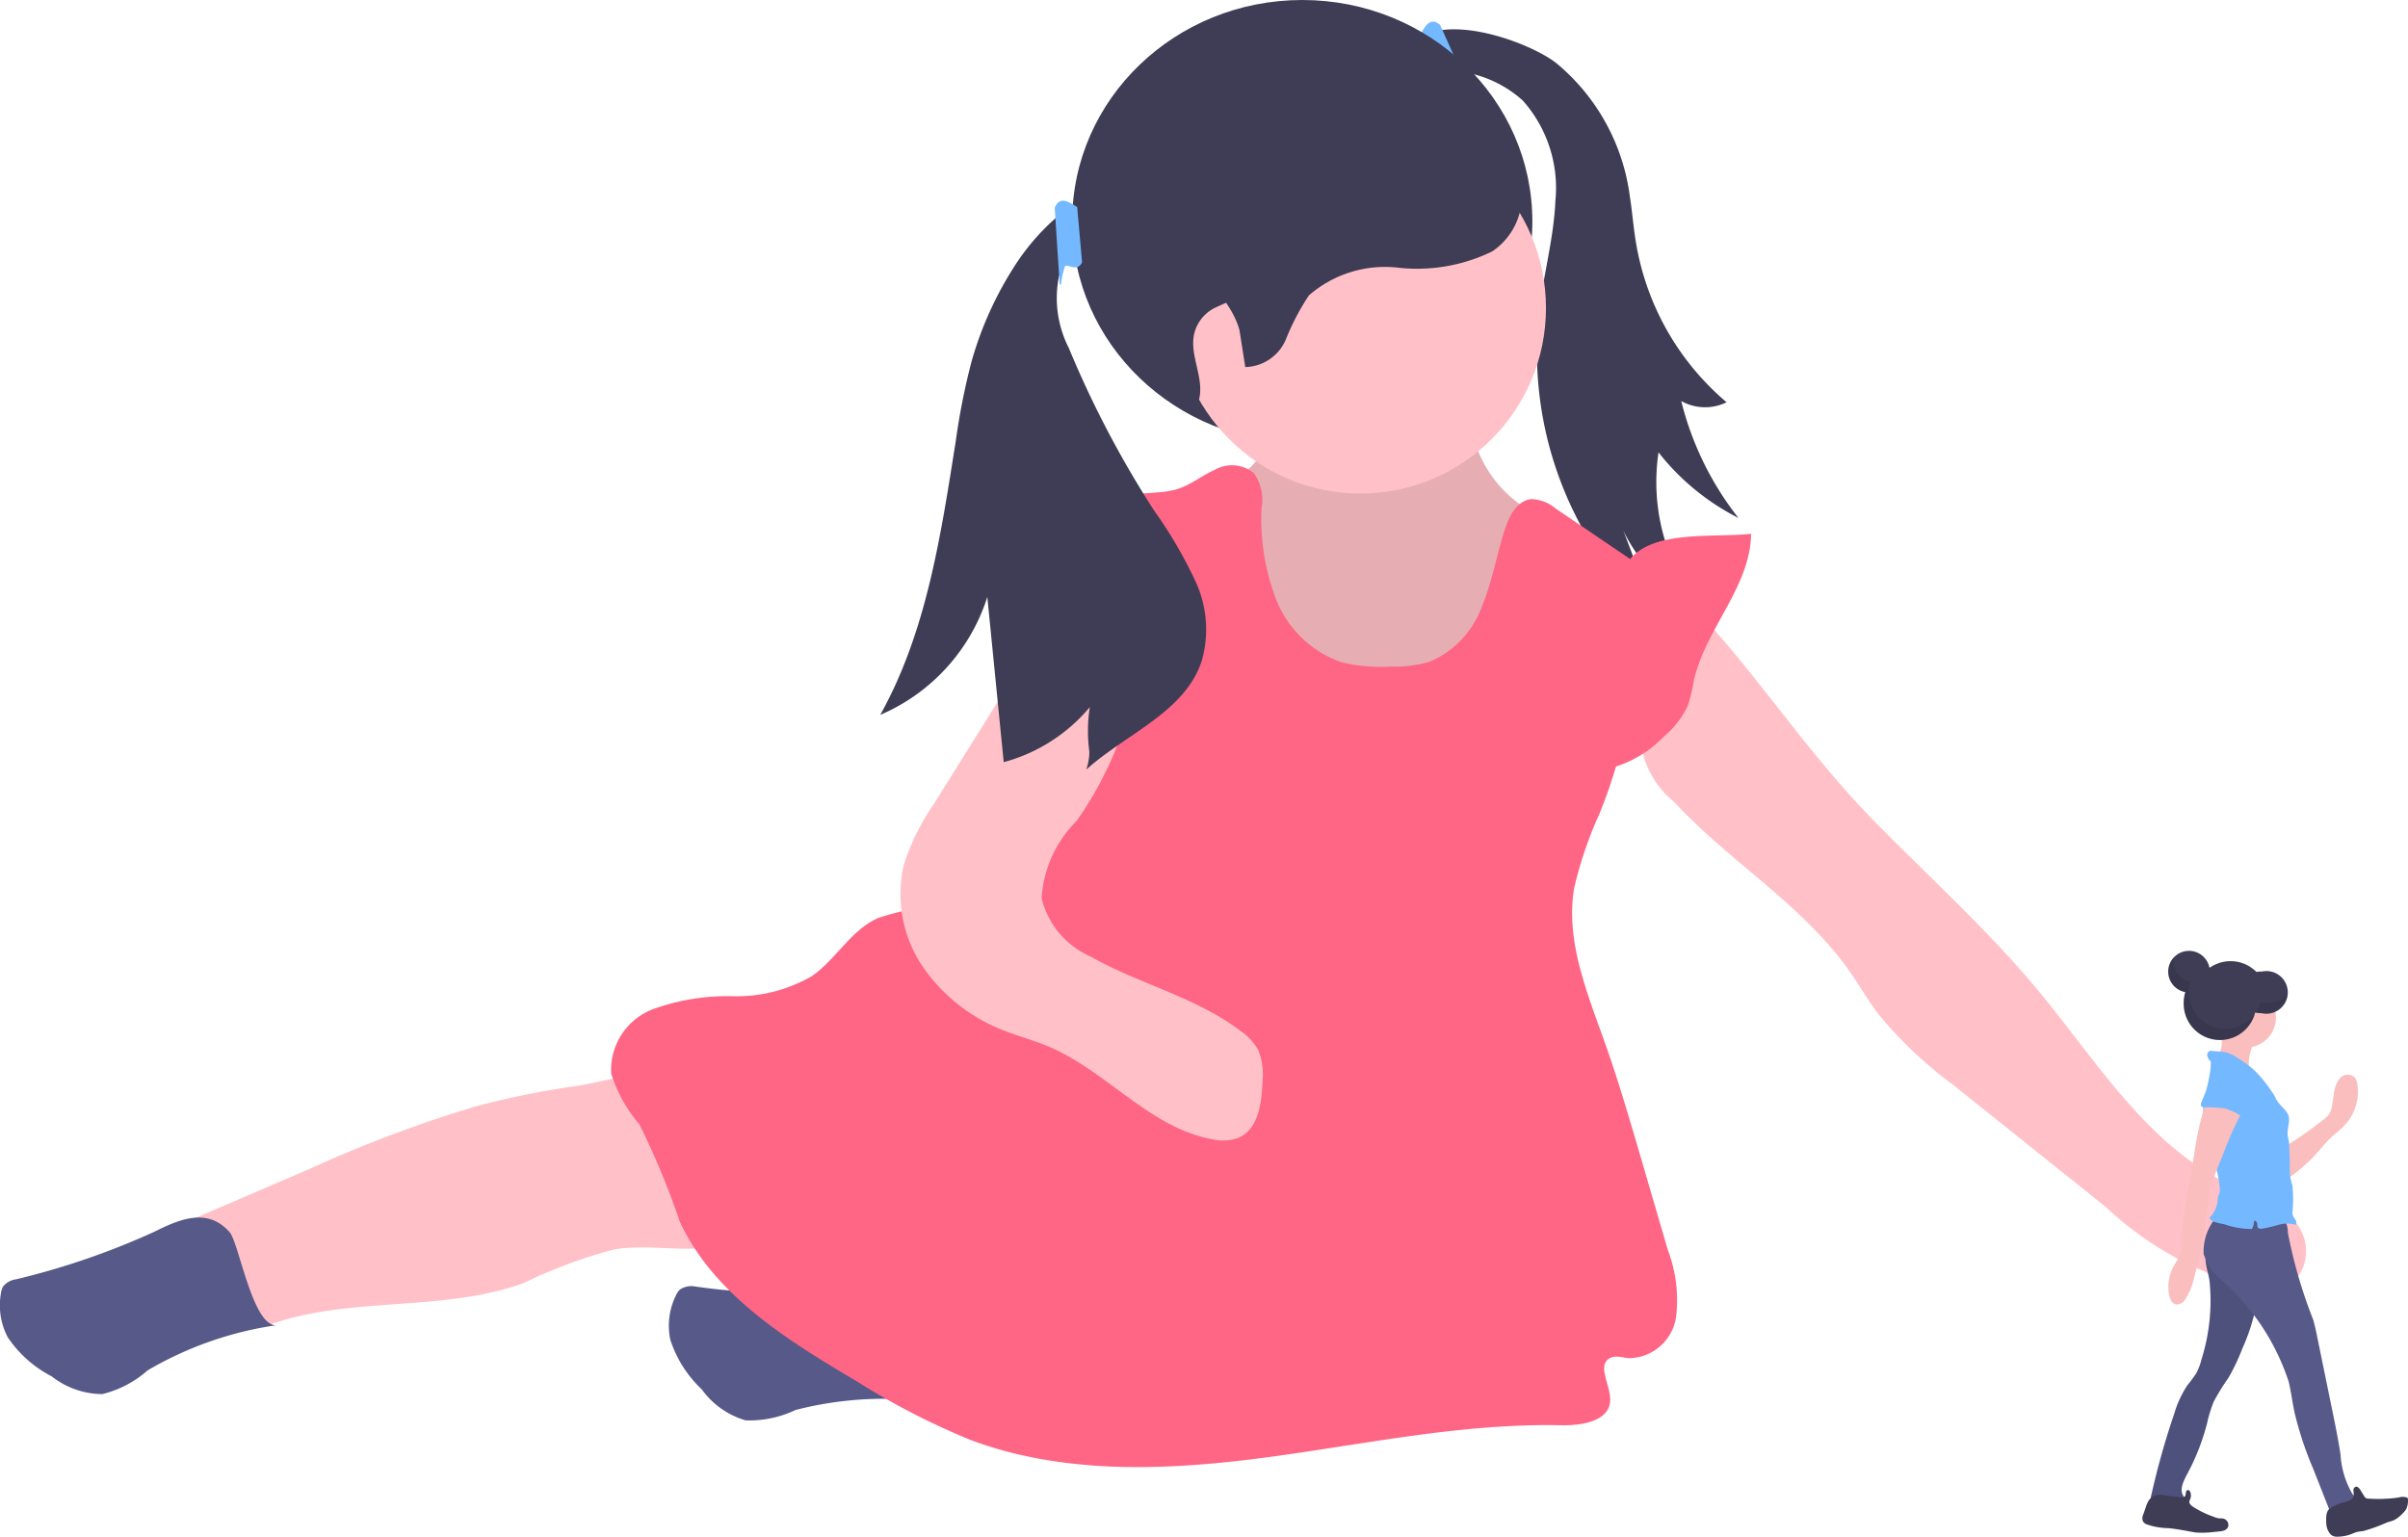 <svg xmlns="http://www.w3.org/2000/svg" width="79.645" height="50.837" viewBox="0 0 79.645 50.837">
  <g id="girl_ill" data-name="girl ill" transform="translate(-208.642 -211.81)">
    <path id="Path_24208" data-name="Path 24208" d="M674.034,346.5a6.869,6.869,0,0,1,2.443,4.415c.079.5.116,1.01.2,1.513a8.812,8.812,0,0,0,3,5.3,1.609,1.609,0,0,1-1.5-.041,10.241,10.241,0,0,0,1.892,3.868,7.893,7.893,0,0,1-2.643-2.169,6.653,6.653,0,0,0,1.345,5.087,5.316,5.316,0,0,1-2.835-3.36l1.181,3.115a3.291,3.291,0,0,1-1.7-1.486,12.061,12.061,0,0,1-1.928-8.1c.146-1.192.472-2.363.525-3.563a4.351,4.351,0,0,0-1.075-3.329,3.84,3.84,0,0,0-2.445-.99c-.56-.04-2.009.407-1.461-.6C669.868,344.617,673.057,345.749,674.034,346.5Z" transform="translate(-413.928 -132.611)" fill="#3f3d56"/>
    <path id="Path_24209" data-name="Path 24209" d="M674.06,343.759l.708,1.694c.31.248.47-.238.579-.132a2.879,2.879,0,0,1,.371.462l.038-.021-1.039-2.32C674.361,343.127,674.184,343.572,674.06,343.759Z" transform="translate(-418.443 -130.807)" fill="#74b9ff"/>
    <ellipse id="Ellipse_1863" data-name="Ellipse 1863" cx="7.61" cy="7.324" rx="7.61" ry="7.324" transform="translate(244.105 211.81)" fill="#3f3d56"/>
    <path id="Path_24210" data-name="Path 24210" d="M482.1,684.05a11.77,11.77,0,0,0-4.554.258,3.546,3.546,0,0,1-1.654.344,2.734,2.734,0,0,1-1.449-1.024,3.923,3.923,0,0,1-1.041-1.642,2.256,2.256,0,0,1,.183-1.462.6.6,0,0,1,.137-.2.669.669,0,0,1,.474-.105,19.814,19.814,0,0,0,4.281.163c.825-.146,2.451-.753,2.933.29C481.618,681.1,481.277,683.989,482.1,684.05Z" transform="translate(-242.589 -425.855)" fill="#575a89"/>
    <path id="Path_24211" data-name="Path 24211" d="M354.373,625.756a42.3,42.3,0,0,0-5.539,2.081l-4.034,1.733,1.192,2.952c.1.248-.092.233.156.344a2.15,2.15,0,0,0,1.191.187c2.718-1.039,5.844-.444,8.577-1.441a16.387,16.387,0,0,1,3.006-1.114c1.238-.2,2.549.183,3.748-.194a.619.619,0,0,0,.332-.2.626.626,0,0,0,.069-.4,6.631,6.631,0,0,0-.947-2.856c-.328-.579-.852-1.733-1.5-2.016-.737-.316-2.175.146-2.943.26A28.331,28.331,0,0,0,354.373,625.756Z" transform="translate(-129.948 -377.36)" fill="#ffc1c7"/>
    <path id="Path_24212" data-name="Path 24212" d="M303.833,666.461a11.748,11.748,0,0,0-4.306,1.5,3.545,3.545,0,0,1-1.5.786,2.728,2.728,0,0,1-1.674-.586,3.911,3.911,0,0,1-1.453-1.291,2.262,2.262,0,0,1-.227-1.457.608.608,0,0,1,.076-.232.663.663,0,0,1,.428-.232,25.028,25.028,0,0,0,4.564-1.57c.753-.371,1.746-.852,2.5.017C302.552,663.759,303.02,666.635,303.833,666.461Z" transform="translate(-86 -410.819)" fill="#575a89"/>
    <path id="Path_24213" data-name="Path 24213" d="M621.133,444.546a2.364,2.364,0,0,0-.118.9v2.285a2.858,2.858,0,0,0,.115.973,2.525,2.525,0,0,0,.78.99,10.71,10.71,0,0,0,3.517,2.028,3.753,3.753,0,0,0,2.236.212,3.832,3.832,0,0,0,1.16-.629,13.117,13.117,0,0,0,2.567-2.47,3.794,3.794,0,0,0,1.016-3.325,4.044,4.044,0,0,1-3.009-2.7,3.828,3.828,0,0,0-.51-1.32c-.639-.79-1.877-.568-2.848-.272-.942.286-2.579.452-3.277,1.17-.276.284-.381.749-.651,1.059C621.788,443.827,621.331,444.062,621.133,444.546Z" transform="translate(-371.961 -216.339)" fill="#ffc1c7"/>
    <path id="Path_24214" data-name="Path 24214" d="M621.133,444.546a2.364,2.364,0,0,0-.118.9v2.285a2.858,2.858,0,0,0,.115.973,2.525,2.525,0,0,0,.78.99,10.71,10.71,0,0,0,3.517,2.028,3.753,3.753,0,0,0,2.236.212,3.832,3.832,0,0,0,1.16-.629,13.117,13.117,0,0,0,2.567-2.47,3.794,3.794,0,0,0,1.016-3.325,4.044,4.044,0,0,1-3.009-2.7,3.828,3.828,0,0,0-.51-1.32c-.639-.79-1.877-.568-2.848-.272-.942.286-2.579.452-3.277,1.17-.276.284-.381.749-.651,1.059C621.788,443.827,621.331,444.062,621.133,444.546Z" transform="translate(-371.961 -216.339)" opacity="0.1"/>
    <circle id="Ellipse_1864" data-name="Ellipse 1864" cx="6.137" cy="6.137" r="6.137" transform="translate(247.501 215.861)" fill="#ffc1c7"/>
    <path id="Path_24215" data-name="Path 24215" d="M739.527,514.709c.319.456.6.94.93,1.385a13.6,13.6,0,0,0,2.476,2.352L748,522.5a11.091,11.091,0,0,0,4.689,2.631,1.774,1.774,0,0,0,1.717-.4,1.49,1.49,0,0,0-.344-1.934,7,7,0,0,0-1.9-1.012c-2.768-1.286-4.445-4.086-6.393-6.438-1.712-2.064-3.724-3.857-5.591-5.781-1.981-2.045-3.548-4.419-5.439-6.512a6.864,6.864,0,0,0-2.137,3.467,3,3,0,0,0,1.114,2.573C735.545,511.077,737.965,512.486,739.527,514.709Z" transform="translate(-469.706 -270.76)" fill="#ffc1c7"/>
    <path id="Path_24216" data-name="Path 24216" d="M729.324,480.2c-.022,1.749-1.509,3.141-1.892,4.847a5.735,5.735,0,0,1-.2.832,2.9,2.9,0,0,1-.775,1.009,3.859,3.859,0,0,1-1.8,1.068c-.083.016.248-5.736.364-6.27C725.381,479.959,727.883,480.355,729.324,480.2Z" transform="translate(-462.764 -250.73)" fill="#ff6584"/>
    <path id="Path_24217" data-name="Path 24217" d="M479.3,463.323a7.407,7.407,0,0,0,.484,3.032,3.571,3.571,0,0,0,2.158,2.074,5.427,5.427,0,0,0,1.621.146,4.18,4.18,0,0,0,1.3-.162,3.154,3.154,0,0,0,1.743-1.877c.334-.815.477-1.694.752-2.529.144-.44.41-.932.867-.973a1.3,1.3,0,0,1,.8.31l2.476,1.678a16.109,16.109,0,0,1-1.039,8.454,12.846,12.846,0,0,0-.825,2.44c-.288,1.746.443,3.477,1.034,5.145.431,1.216.792,2.455,1.155,3.693l.912,3.121a4.646,4.646,0,0,1,.27,2.229,1.593,1.593,0,0,1-1.57,1.348c-.209-.024-.436-.1-.619,0-.447.248.051.92.01,1.431-.052.661-.947.8-1.609.789-3.291-.073-6.54.636-9.8,1.068s-6.673.572-9.754-.586a24.281,24.281,0,0,1-3.753-1.935c-2.3-1.362-4.724-2.857-5.852-5.277a26.261,26.261,0,0,0-1.341-3.228,4.789,4.789,0,0,1-.93-1.671,2.149,2.149,0,0,1,1.362-2.128,7.23,7.23,0,0,1,2.667-.436,4.952,4.952,0,0,0,2.6-.661c.808-.553,1.3-1.535,2.2-1.926a8.019,8.019,0,0,1,1.213-.306,5.762,5.762,0,0,0,1.559-.7,11.49,11.49,0,0,0,5.252-11.257,8.976,8.976,0,0,1-.124-1.312.4.4,0,0,1,.042-.218.347.347,0,0,1,.178-.118c.572-.21,1.221-.1,1.8-.287.438-.144.8-.449,1.227-.635a1.136,1.136,0,0,1,1.289.124A1.529,1.529,0,0,1,479.3,463.323Z" transform="translate(-228.932 -234.713)" fill="#ff6584"/>
    <path id="Path_24218" data-name="Path 24218" d="M606.312,363.143c-.437-1.56-2.422-2.489-2.714-4.074a2.738,2.738,0,0,1,.816-2.31,7.558,7.558,0,0,1,2.156-1.447,7.037,7.037,0,0,1,3.714-1,8.211,8.211,0,0,1,4.129,1.194,4.989,4.989,0,0,1,1.177,2.684,2.205,2.205,0,0,1-.917,2.352,5.657,5.657,0,0,1-3.116.539,3.826,3.826,0,0,0-2.947.917,7.861,7.861,0,0,0-.768,1.471,1.5,1.5,0,0,1-1.338.9Z" transform="translate(-356.675 -140.416)" fill="#3f3d56"/>
    <path id="Path_24219" data-name="Path 24219" d="M536.248,496.011a7.59,7.59,0,0,0-.99,2,4.281,4.281,0,0,0,.633,3.4,5.8,5.8,0,0,0,2.781,2.137c.441.168.9.292,1.333.473,1.936.8,3.374,2.7,5.436,3.079a1.538,1.538,0,0,0,.877-.042c.659-.28.776-1.146.8-1.857a2.2,2.2,0,0,0-.141-1.049,1.869,1.869,0,0,0-.568-.619c-1.476-1.13-3.364-1.56-4.981-2.476a2.837,2.837,0,0,1-1.617-1.929,3.945,3.945,0,0,1,1.148-2.543c1.369-1.905,2.533-4.988,1.876-7.36-.926-3.343-3.207,1.377-3.816,2.352Q537.633,493.793,536.248,496.011Z" transform="translate(-296.718 -257.606)" fill="#ffc1c7"/>
    <path id="Path_24220" data-name="Path 24220" d="M562.971,474.2a13.169,13.169,0,0,0-.891,1.345,5.621,5.621,0,0,1-1.609,1.58,2.591,2.591,0,0,1,2.05.36c.449.4.553,1.06.846,1.59a1.956,1.956,0,0,0,1.024.915,1.421,1.421,0,0,0,1.335-.181,2.5,2.5,0,0,0,.651-2l.026-1.307a2.056,2.056,0,0,0-.312-1.39,2.9,2.9,0,0,0-.733-.513C564.374,474,564.077,472.934,562.971,474.2Z" transform="translate(-318.916 -244.954)" fill="#ff6584"/>
    <path id="Path_24221" data-name="Path 24221" d="M597.172,395.3c.167-.691-.3-1.409-.176-2.1a1.29,1.29,0,0,1,.588-.858c.172-.105.371-.168.546-.265a1.644,1.644,0,0,0,.693-2.024,2.837,2.837,0,0,0-1.4-1.253,2.15,2.15,0,0,0-1.931-.26c-.728.383-.831,1.362-.841,2.189a6.6,6.6,0,0,0,.182,2.011,5.4,5.4,0,0,0,1.077,1.889C596,394.713,597.06,395.771,597.172,395.3Z" transform="translate(-348.868 -170.288)" fill="#3f3d56"/>
    <path id="Path_24222" data-name="Path 24222" d="M540.433,405.938c-.558,1.689-2.476,2.391-3.818,3.59a1.756,1.756,0,0,0,.1-.6,5.1,5.1,0,0,1,.017-1.466,5.608,5.608,0,0,1-2.848,1.822l-.542-5.464a6.33,6.33,0,0,1-3.542,3.9c1.538-2.755,2.006-5.956,2.5-9.071a22.54,22.54,0,0,1,.515-2.6,11.7,11.7,0,0,1,1.4-3.132,7.511,7.511,0,0,1,1.362-1.609,2.18,2.18,0,0,1,1.718-.646h0c1.013.191.605.687,0,1.143-.48.359-1.087.695-1.231.838a1.461,1.461,0,0,0-.355.584,3.617,3.617,0,0,0,.322,2.342,33.663,33.663,0,0,0,2.833,5.4,14.718,14.718,0,0,1,1.362,2.331A3.776,3.776,0,0,1,540.433,405.938Z" transform="translate(-292.044 -172.261)" fill="#3f3d56"/>
    <path id="Path_24223" data-name="Path 24223" d="M577.152,391.4l.163,1.829c-.16.359-.526.009-.573.154a2.833,2.833,0,0,0-.124.583h-.043l-.165-2.537C576.592,390.981,576.956,391.294,577.152,391.4Z" transform="translate(-332.883 -172.744)" fill="#74b9ff"/>
    <circle id="Ellipse_1865" data-name="Ellipse 1865" cx="1.203" cy="1.203" r="1.203" transform="translate(281.215 243.605)" fill="#3f3d56"/>
    <path id="Path_24224" data-name="Path 24224" d="M871.166,674.277a6.428,6.428,0,0,1-.264,2.609,1.933,1.933,0,0,1-.173.458,4.84,4.84,0,0,1-.295.4,3.467,3.467,0,0,0-.431.931,26.156,26.156,0,0,0-.769,2.737.186.186,0,0,0,0,.116c.028.067.124.077.191.076h.945c.035-.064-.029-.135-.068-.2-.136-.209,0-.48.113-.7a7.445,7.445,0,0,0,.666-1.684,4.536,4.536,0,0,1,.223-.732,7.282,7.282,0,0,1,.487-.789,6.677,6.677,0,0,0,.462-.974,6.276,6.276,0,0,0,.456-1.429,5.694,5.694,0,0,0-.01-1.408.09.09,0,0,0-.1-.1l-1.268-.064c-.261-.014-.323-.071-.283.186C871.073,673.9,871.138,674.084,871.166,674.277Z" transform="translate(-589.445 -420.106)" fill="#575a89"/>
    <path id="Path_24225" data-name="Path 24225" d="M871.166,674.277a6.428,6.428,0,0,1-.264,2.609,1.933,1.933,0,0,1-.173.458,4.84,4.84,0,0,1-.295.4,3.467,3.467,0,0,0-.431.931,26.156,26.156,0,0,0-.769,2.737.186.186,0,0,0,0,.116c.028.067.124.077.191.076h.945c.035-.064-.029-.135-.068-.2-.136-.209,0-.48.113-.7a7.445,7.445,0,0,0,.666-1.684,4.536,4.536,0,0,1,.223-.732,7.282,7.282,0,0,1,.487-.789,6.677,6.677,0,0,0,.462-.974,6.276,6.276,0,0,0,.456-1.429,5.694,5.694,0,0,0-.01-1.408.09.09,0,0,0-.1-.1l-1.268-.064c-.261-.014-.323-.071-.283.186C871.073,673.9,871.138,674.084,871.166,674.277Z" transform="translate(-589.445 -420.106)" opacity="0.1"/>
    <path id="Path_24226" data-name="Path 24226" d="M883.675,661.929a1.722,1.722,0,0,0-.442,1.238,1.751,1.751,0,0,0,.563.841,7.66,7.66,0,0,1,2.248,3.381c.084.344.124.7.2,1.045a11.428,11.428,0,0,0,.607,1.829l.631,1.6a.954.954,0,0,0,.911-.6.4.4,0,0,1-.239-.155,2.928,2.928,0,0,1-.394-1.306c-.076-.5-.178-1-.281-1.5l-.451-2.2c-.052-.255-.1-.509-.172-.76a16,16,0,0,1-.839-2.888.674.674,0,0,0-.124-.418.619.619,0,0,0-.433-.144A5.631,5.631,0,0,0,883.675,661.929Z" transform="translate(-601.705 -409.877)" fill="#575a89"/>
    <path id="Path_24227" data-name="Path 24227" d="M867.748,735.865a.926.926,0,0,0-.209-.027.434.434,0,0,0-.342.187.837.837,0,0,0-.092.2l-.092.261a.288.288,0,0,0-.012.236.247.247,0,0,0,.124.1,2.29,2.29,0,0,0,.711.124c.234.023.466.064.7.108.079.015.159.03.239.038a2.93,2.93,0,0,0,.541-.016l.186-.019a.651.651,0,0,0,.182-.033.234.234,0,0,0,.135-.124.218.218,0,0,0-.172-.271c-.05-.01-.1,0-.15-.011a.686.686,0,0,1-.162-.05,3.144,3.144,0,0,1-.686-.334c-.058-.041-.124-.1-.113-.168a.376.376,0,0,1,.03-.087.321.321,0,0,0,0-.225c-.012-.031-.033-.063-.066-.067-.089-.011-.078.118-.092.168a.091.091,0,0,1-.113.068A5.066,5.066,0,0,1,867.748,735.865Z" transform="translate(-587.48 -474.584)" fill="#3f3d56"/>
    <path id="Path_24228" data-name="Path 24228" d="M916.078,735.978a.6.6,0,0,0,.124.363.294.294,0,0,0,.092.073.361.361,0,0,0,.166.026,1.316,1.316,0,0,0,.468-.094,1.606,1.606,0,0,1,.161-.061,2.056,2.056,0,0,1,.211-.031,5.425,5.425,0,0,0,.792-.287,1.909,1.909,0,0,0,.234-.077,1.091,1.091,0,0,0,.277-.217.715.715,0,0,0,.124-.152.678.678,0,0,0,.054-.307.087.087,0,0,0-.009-.047.062.062,0,0,0-.03-.023.432.432,0,0,0-.269,0,4.766,4.766,0,0,1-.99.037.2.2,0,0,1-.094-.019.21.21,0,0,1-.059-.068l-.124-.2c-.036-.058-.093-.124-.158-.105a.124.124,0,0,0-.071.135.715.715,0,0,1,.007.162.218.218,0,0,1-.108.14.663.663,0,0,1-.168.066,1.279,1.279,0,0,0-.546.248C916.066,735.632,916.072,735.848,916.078,735.978Z" transform="translate(-630.495 -473.795)" fill="#3f3d56"/>
    <path id="Path_24229" data-name="Path 24229" d="M906.42,626.2a.764.764,0,0,0,.185-.2.821.821,0,0,0,.078-.276l.053-.334a1,1,0,0,1,.186-.52.35.35,0,0,1,.5-.052.438.438,0,0,1,.09.224,1.624,1.624,0,0,1-.4,1.347c-.151.166-.336.3-.5.454-.14.135-.26.288-.389.436a5.385,5.385,0,0,1-1.059.925,4.8,4.8,0,0,0,0-.768c-.027-.181-.1-.277.073-.395A13,13,0,0,0,906.42,626.2Z" transform="translate(-620.903 -377.373)" fill="#fbbebe"/>
    <path id="Path_24230" data-name="Path 24230" d="M886.494,612.961a.619.619,0,0,1-.234.467q.63.219,1.238.485a.433.433,0,0,1-.106-.3,1.521,1.521,0,0,1,.233-.812.193.193,0,0,0,.038-.107c0-.079-.1-.116-.177-.134a4.426,4.426,0,0,0-.8-.116c-.116,0-.248-.041-.228.108a1.63,1.63,0,0,1,.041.41Z" transform="translate(-604.371 -366.596)" fill="#fbbebe"/>
    <circle id="Ellipse_1866" data-name="Ellipse 1866" cx="0.984" cy="0.984" r="0.984" transform="translate(281.951 244.493)" fill="#fbbebe"/>
    <path id="Path_24231" data-name="Path 24231" d="M885.6,619.905a1.189,1.189,0,0,0-.124-.209,4.326,4.326,0,0,0-.591-.724,3.726,3.726,0,0,0-.561-.411,1.247,1.247,0,0,0-.352-.17,1.359,1.359,0,0,0-.224-.031l-.256-.02a.209.209,0,0,0-.068,0,.144.144,0,0,0-.085.173.419.419,0,0,0,.114.18c.011.521-.22,1.036-.248,1.556-.054.911.5,1.758.546,2.669a.315.315,0,0,1-.012.124c-.007.019-.019.036-.027.055a.516.516,0,0,0-.031.185.936.936,0,0,1-.281.586.414.414,0,0,0,.156.124,2.755,2.755,0,0,0,.349.083,2.725,2.725,0,0,0,.912.156.814.814,0,0,0,.071-.265c.043-.027.094.031.1.082s0,.111.032.149a.151.151,0,0,0,.124.025,5.385,5.385,0,0,0,.555-.13,1.049,1.049,0,0,1,.563,0,.149.149,0,0,0-.009-.165.744.744,0,0,1-.088-.151.335.335,0,0,1-.011-.1,4.223,4.223,0,0,0,0-.867c-.017-.083-.043-.163-.061-.248a2.177,2.177,0,0,1-.024-.5c0-.167-.016-.343-.019-.51a1.906,1.906,0,0,0-.014-.207c-.011-.072-.033-.141-.04-.214-.019-.183.056-.371.045-.55C886.032,620.311,885.708,620.159,885.6,619.905Z" transform="translate(-601.689 -371.765)" fill="#74b9ff"/>
    <path id="Path_24232" data-name="Path 24232" d="M875.239,629.781a10.7,10.7,0,0,0-.47,1.97l-.27,1.564a7.471,7.471,0,0,0-.15,1.335,1.418,1.418,0,0,1-.026.371,1.958,1.958,0,0,1-.23.436,1.444,1.444,0,0,0-.156.974c.029.14.1.3.248.314a.341.341,0,0,0,.286-.176,2.229,2.229,0,0,0,.3-.743,16.771,16.771,0,0,0,.468-2.6,2.452,2.452,0,0,1,.046-.329,2.349,2.349,0,0,1,.114-.329l.31-.766a12.249,12.249,0,0,1,.8-1.733c-.323-.093-.66-.2-.983-.295A.938.938,0,0,0,875.239,629.781Z" transform="translate(-593.55 -381.779)" fill="#fbbebe"/>
    <path id="Path_24233" data-name="Path 24233" d="M883.413,628.465a3.665,3.665,0,0,0-.691-.04.149.149,0,0,1-.093-.025c-.047-.04-.027-.115,0-.172l.111-.269a.388.388,0,0,1,.09-.149.371.371,0,0,1,.212-.072,1.889,1.889,0,0,1,.743.029.879.879,0,0,1,.568.44.3.3,0,0,1,.006.295c-.088.124-.285.266-.431.2A2.647,2.647,0,0,0,883.413,628.465Z" transform="translate(-601.165 -379.982)" fill="#74b9ff"/>
    <path id="Path_24234" data-name="Path 24234" d="M876.958,592.271a1,1,0,0,0-.548.157,1.2,1.2,0,0,0-1.181-.276.688.688,0,1,0-.8.8,1.189,1.189,0,0,0-.053.354,1.2,1.2,0,0,0,2.364.322,1.025,1.025,0,0,0,.215.022.706.706,0,1,0,0-1.376Z" transform="translate(-593.508 -348.322)" fill="#3f3d56"/>
    <path id="Path_24235" data-name="Path 24235" d="M897.605,603.535a1.018,1.018,0,0,1-.215-.022,1.2,1.2,0,0,1-.16.347,1.1,1.1,0,0,0,.2.02.811.811,0,0,0,.854-.619A.945.945,0,0,1,897.605,603.535Z" transform="translate(-613.983 -358.554)" opacity="0.1"/>
    <path id="Path_24236" data-name="Path 24236" d="M875.764,595.729a1.2,1.2,0,0,1-1.15-1.557.688.688,0,0,1-.569-.677.826.826,0,0,1,.011-.124.688.688,0,0,0,.386,1.145,1.2,1.2,0,0,0,2.3.713,1.2,1.2,0,0,1-.977.5Z" transform="translate(-593.518 -349.889)" opacity="0.1"/>
  </g>
</svg>

